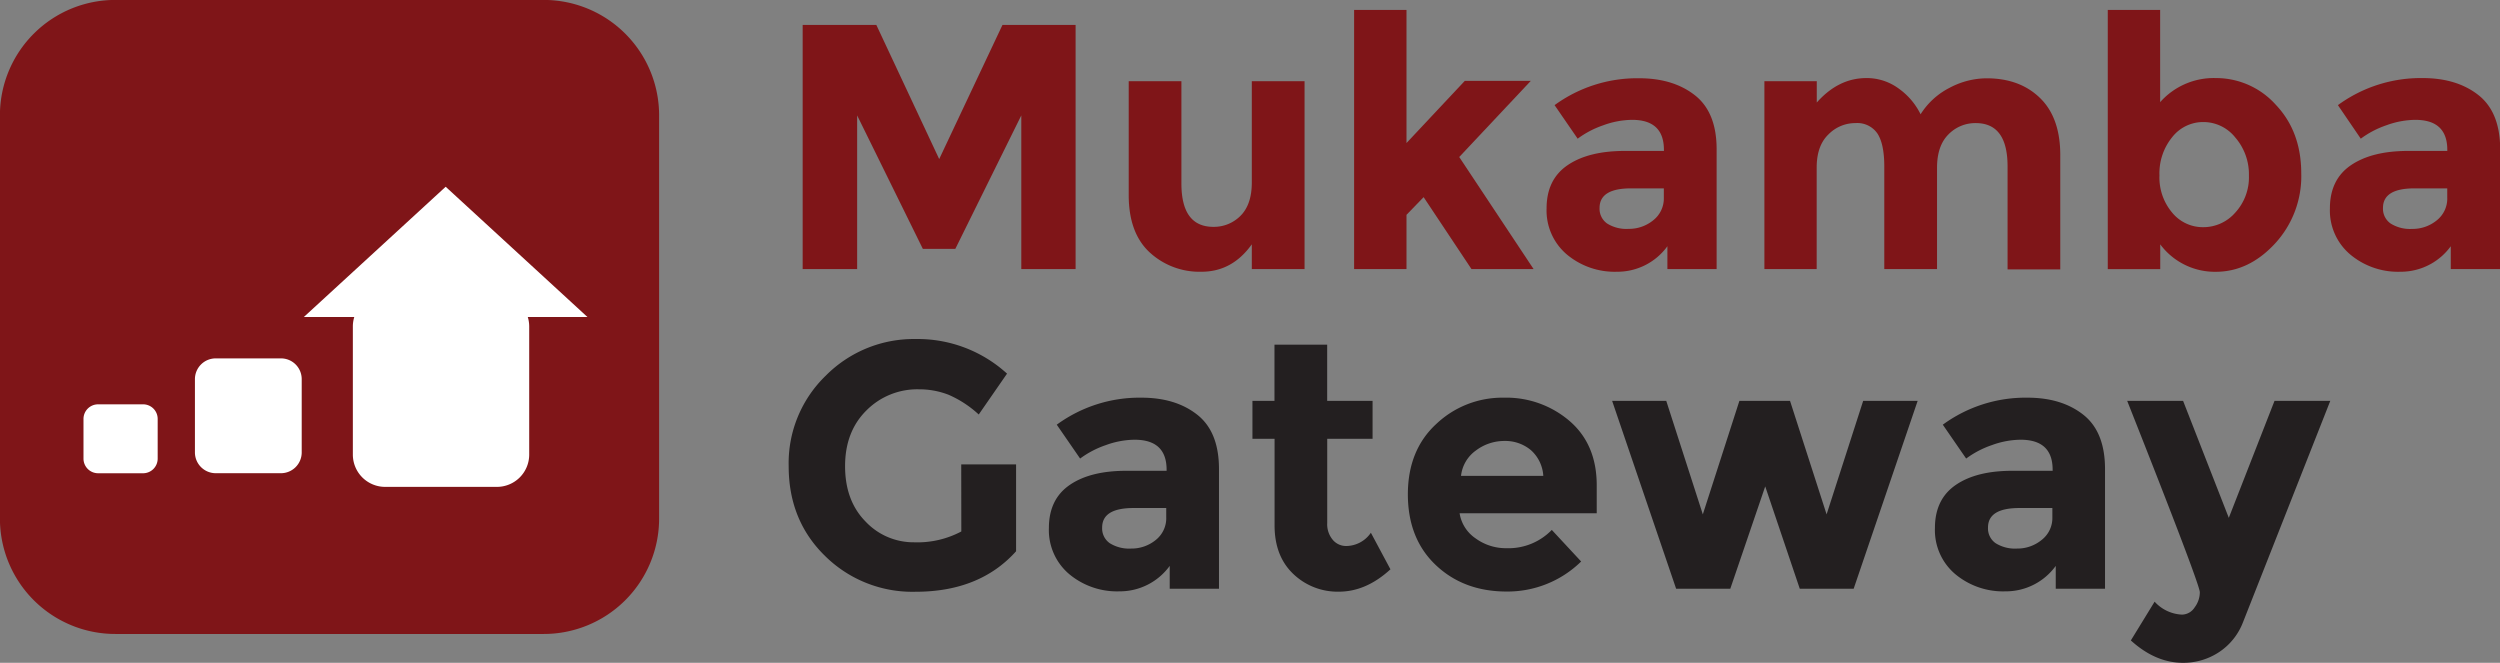 <svg xmlns="http://www.w3.org/2000/svg" viewBox="0 0 546.93 145"><rect x="0" y="0" width="546.93" height="145" fill="#808080" stroke="none"/><defs><style>.cls-1,.cls-6{fill:#7f1518;}.cls-1,.cls-3{fill-rule:evenodd;}.cls-2,.cls-4{fill:none;stroke-miterlimit:8;}.cls-2{stroke:#7f1518;stroke-width:6.03px;}.cls-3{fill:#fff;}.cls-4{stroke:#fff;stroke-width:2.01px;}.cls-5{fill:#231f20;}</style></defs><g id="Layer_2" data-name="Layer 2"><g id="Layer_1-2" data-name="Layer 1"><path class="cls-1" d="M3,25.13A22.23,22.23,0,0,1,25.37,3h93.46a22.23,22.23,0,0,1,22.35,22.11v88.45a22.23,22.23,0,0,1-22.35,22.12H25.37A22.23,22.23,0,0,1,3,113.58Z"/><path class="cls-2" d="M3,25.13A22.23,22.23,0,0,1,25.37,3h93.46a22.23,22.23,0,0,1,22.35,22.11v88.45a22.23,22.23,0,0,1-22.35,22.12H25.37A22.23,22.23,0,0,1,3,113.58Z"/><path class="cls-3" d="M78.2,71.37a6.06,6.06,0,0,1,6.09-6h24.38a6.06,6.06,0,0,1,6.1,6V99.51a6.06,6.06,0,0,1-6.1,6H84.29a6.06,6.06,0,0,1-6.09-6Z"/><path class="cls-4" d="M78.2,71.37a6.06,6.06,0,0,1,6.09-6h24.38a6.06,6.06,0,0,1,6.1,6V99.51a6.06,6.06,0,0,1-6.1,6H84.29a6.06,6.06,0,0,1-6.09-6Z"/><polygon class="cls-3" points="69.05 68.35 97.5 42.22 125.94 68.35 69.05 68.35 69.05 68.35"/><polygon class="cls-4" points="69.05 68.35 97.5 42.22 125.94 68.35 69.05 68.35 69.05 68.35"/><path class="cls-3" d="M43.65,82.93a3.54,3.54,0,0,1,3.56-3.52H61.43A3.53,3.53,0,0,1,65,82.93V99a3.54,3.54,0,0,1-3.56,3.52H47.21A3.55,3.55,0,0,1,43.65,99Z"/><path class="cls-4" d="M43.65,82.93a3.54,3.54,0,0,1,3.56-3.52H61.43A3.53,3.53,0,0,1,65,82.93V99a3.54,3.54,0,0,1-3.56,3.52H47.21A3.55,3.55,0,0,1,43.65,99Z"/><path class="cls-3" d="M19.27,91.64a2.19,2.19,0,0,1,2.2-2.18h9.82a2.18,2.18,0,0,1,2.2,2.18v8.71a2.19,2.19,0,0,1-2.2,2.18H21.47a2.2,2.2,0,0,1-2.2-2.18Z"/><path class="cls-4" d="M19.27,91.64a2.19,2.19,0,0,1,2.2-2.18h9.82a2.18,2.18,0,0,1,2.2,2.18v8.71a2.19,2.19,0,0,1-2.2,2.18H21.47a2.2,2.2,0,0,1-2.2-2.18Z"/><path class="cls-5" d="M210.29,101.6h12v19q-7.95,8.86-22,8.86a27.17,27.17,0,0,1-19.75-7.79q-8-7.78-8-19.67a26.6,26.6,0,0,1,8.13-19.83,27.09,27.09,0,0,1,19.64-8,29,29,0,0,1,20,7.57l-6.19,8.94a23.55,23.55,0,0,0-6.61-4.32A17.71,17.71,0,0,0,201,85.17a15.67,15.67,0,0,0-11.46,4.63q-4.66,4.62-4.66,12.18t4.47,12.11A14.42,14.42,0,0,0,200,118.64a20.45,20.45,0,0,0,10.31-2.37Z"/><path class="cls-5" d="M266.68,128.8H255.9v-5a13.49,13.49,0,0,1-11,5.57,16.34,16.34,0,0,1-11-3.78,12.59,12.59,0,0,1-4.43-10.08q0-6.31,4.59-9.44T246.66,103h8.56v-.23q0-6.57-7-6.57a18.76,18.76,0,0,0-6.3,1.18,20.49,20.49,0,0,0-5.62,2.94l-5.11-7.41A30.65,30.65,0,0,1,249.72,87q7.49,0,12.22,3.74t4.74,11.84Zm-11.54-15.66v-2H248q-6.89,0-6.88,4.28a3.94,3.94,0,0,0,1.64,3.4,8,8,0,0,0,4.7,1.19,8.37,8.37,0,0,0,5.39-1.88A6.08,6.08,0,0,0,255.14,113.14Z"/><path class="cls-5" d="M290.36,96v18.41a5.27,5.27,0,0,0,1.23,3.71,3.79,3.79,0,0,0,2.9,1.33,6.59,6.59,0,0,0,5.42-2.9l4.28,8c-3.56,3.27-7.32,4.89-11.27,4.89a14,14,0,0,1-10-3.89q-4.08-3.9-4.08-10.62V96H274V87.7h4.82V75.4h11.53V87.7h9.93V96Z"/><path class="cls-5" d="M345.91,122.84a23,23,0,0,1-16.31,6.57q-9.36,0-15.47-5.77T308,108.17q0-9.7,6.23-15.43A21,21,0,0,1,329,87a21.28,21.28,0,0,1,14.4,5.12q5.92,5.12,5.92,14.06v6.11H319.32a8.18,8.18,0,0,0,3.51,5.5,11.24,11.24,0,0,0,6.73,2.14,13.19,13.19,0,0,0,9.93-4Zm-11-24.37a8.72,8.72,0,0,0-5.77-2,10.3,10.3,0,0,0-6.23,2.07,7.86,7.86,0,0,0-3.28,5.57h18A8.18,8.18,0,0,0,334.91,98.47Z"/><path class="cls-5" d="M378.54,128.8H366.69l-14-41.1h11.84l8,24.83,8-24.83h11.08l8,24.83,8-24.83h11.92l-14,41.1H393.74l-7.56-22.39Z"/><path class="cls-5" d="M460.52,128.8H449.74v-5a13.47,13.47,0,0,1-11,5.57,16.33,16.33,0,0,1-11-3.78,12.59,12.59,0,0,1-4.43-10.08q0-6.31,4.59-9.44T440.5,103h8.56v-.23q0-6.57-7-6.57a18.8,18.8,0,0,0-6.3,1.18,20.64,20.64,0,0,0-5.62,2.94l-5.11-7.41A30.65,30.65,0,0,1,443.56,87q7.49,0,12.22,3.74t4.74,11.84ZM449,113.14v-2H441.8q-6.89,0-6.88,4.28a3.94,3.94,0,0,0,1.64,3.4,8,8,0,0,0,4.7,1.19,8.35,8.35,0,0,0,5.39-1.88A6.08,6.08,0,0,0,449,113.14Z"/><path class="cls-5" d="M477.56,145q-6,0-11.39-4.89l5.2-8.48a8.59,8.59,0,0,0,6,2.83,3.34,3.34,0,0,0,2.75-1.57,5.54,5.54,0,0,0,1.14-3.32q0-1.75-15.89-41.87h12.23l10,25.59,10-25.59H509.8l-19.1,48.44a13.67,13.67,0,0,1-5.24,6.53A14.1,14.1,0,0,1,477.56,145Z"/><path class="cls-6" d="M223.43,25.25,209,54.44h-7.11L187.52,25.25V58.87H175.6V5.46h16.12L205.47,34.8,219.31,5.46h16V58.87H223.43Z"/><path class="cls-6" d="M273.86,39.92V17.76H285.4V58.87H273.86V53.45q-4.28,6-11,6a16.08,16.08,0,0,1-11.35-4.24c-3.05-2.83-4.58-7-4.58-12.57V17.76h11.53V40.15q0,9.48,7,9.48a8.2,8.2,0,0,0,6-2.49Q273.86,44.67,273.86,39.92Z"/><path class="cls-6" d="M307.7,58.87H296.24V2.18H307.7V31.29l12.76-13.6H334.9L319.24,34.35l16.27,24.52H321.92L311.45,43.13,307.7,47Z"/><path class="cls-6" d="M375.55,58.87H364.78v-5a13.5,13.5,0,0,1-11,5.58,16.31,16.31,0,0,1-11-3.78,12.6,12.6,0,0,1-4.43-10.09q0-6.3,4.58-9.43t12.53-3.13h8.56v-.23q0-6.57-6.95-6.57a18.71,18.71,0,0,0-6.3,1.18,20.49,20.49,0,0,0-5.62,2.94L340.1,23a30.67,30.67,0,0,1,18.49-5.88q7.49,0,12.23,3.74t4.73,11.84ZM364,43.21v-2h-7.19q-6.87,0-6.87,4.28a3.94,3.94,0,0,0,1.64,3.4,7.94,7.94,0,0,0,4.7,1.18,8.38,8.38,0,0,0,5.39-1.87A6.08,6.08,0,0,0,364,43.21Z"/><path class="cls-6" d="M423.77,36.71V58.87H412.23V36.41c0-3.26-.5-5.66-1.49-7.18a5.33,5.33,0,0,0-4.82-2.3A8.21,8.21,0,0,0,400,29.42q-2.57,2.47-2.56,7.29V58.87H386V17.76h11.46v4.67q4.74-5.35,10.85-5.35a11.78,11.78,0,0,1,7.07,2.29A15,15,0,0,1,420.17,25a16.18,16.18,0,0,1,6.38-5.81,17.44,17.44,0,0,1,8.07-2.06q7.25,0,11.68,4.31t4.43,12.5v25H439.2V36.41q0-9.48-6.95-9.48a8.19,8.19,0,0,0-6,2.49C424.6,31.07,423.77,33.5,423.77,36.71Z"/><path class="cls-6" d="M484.81,17.08a17.54,17.54,0,0,1,13.07,5.84q5.56,5.85,5.57,15a21.72,21.72,0,0,1-5.73,15.35q-5.73,6.2-13,6.19a14.89,14.89,0,0,1-12.12-6v5.42H461.12V2.18h11.46V22.35A15.68,15.68,0,0,1,484.81,17.08ZM472.43,38.36a11.91,11.91,0,0,0,2.79,8.17A8.66,8.66,0,0,0,482,49.7a9.26,9.26,0,0,0,7-3.17,11.42,11.42,0,0,0,3-8.14A12.3,12.3,0,0,0,489,30.06a8.91,8.91,0,0,0-6.95-3.36A8.6,8.6,0,0,0,475.22,30,12.5,12.5,0,0,0,472.43,38.36Z"/><path class="cls-6" d="M546.93,58.87H536.16v-5a13.51,13.51,0,0,1-11,5.58,16.28,16.28,0,0,1-11-3.78,12.58,12.58,0,0,1-4.44-10.09q0-6.3,4.59-9.43t12.53-3.13h8.56v-.23q0-6.57-7-6.57a18.81,18.81,0,0,0-6.31,1.18,20.49,20.49,0,0,0-5.62,2.94L511.47,23A30.69,30.69,0,0,1,530,17.08q7.5,0,12.23,3.74t4.74,11.84ZM535.39,43.21v-2h-7.18q-6.88,0-6.88,4.28A3.94,3.94,0,0,0,523,48.9a8,8,0,0,0,4.7,1.18,8.34,8.34,0,0,0,5.39-1.87A6.08,6.08,0,0,0,535.39,43.21Z"/></g></g></svg>